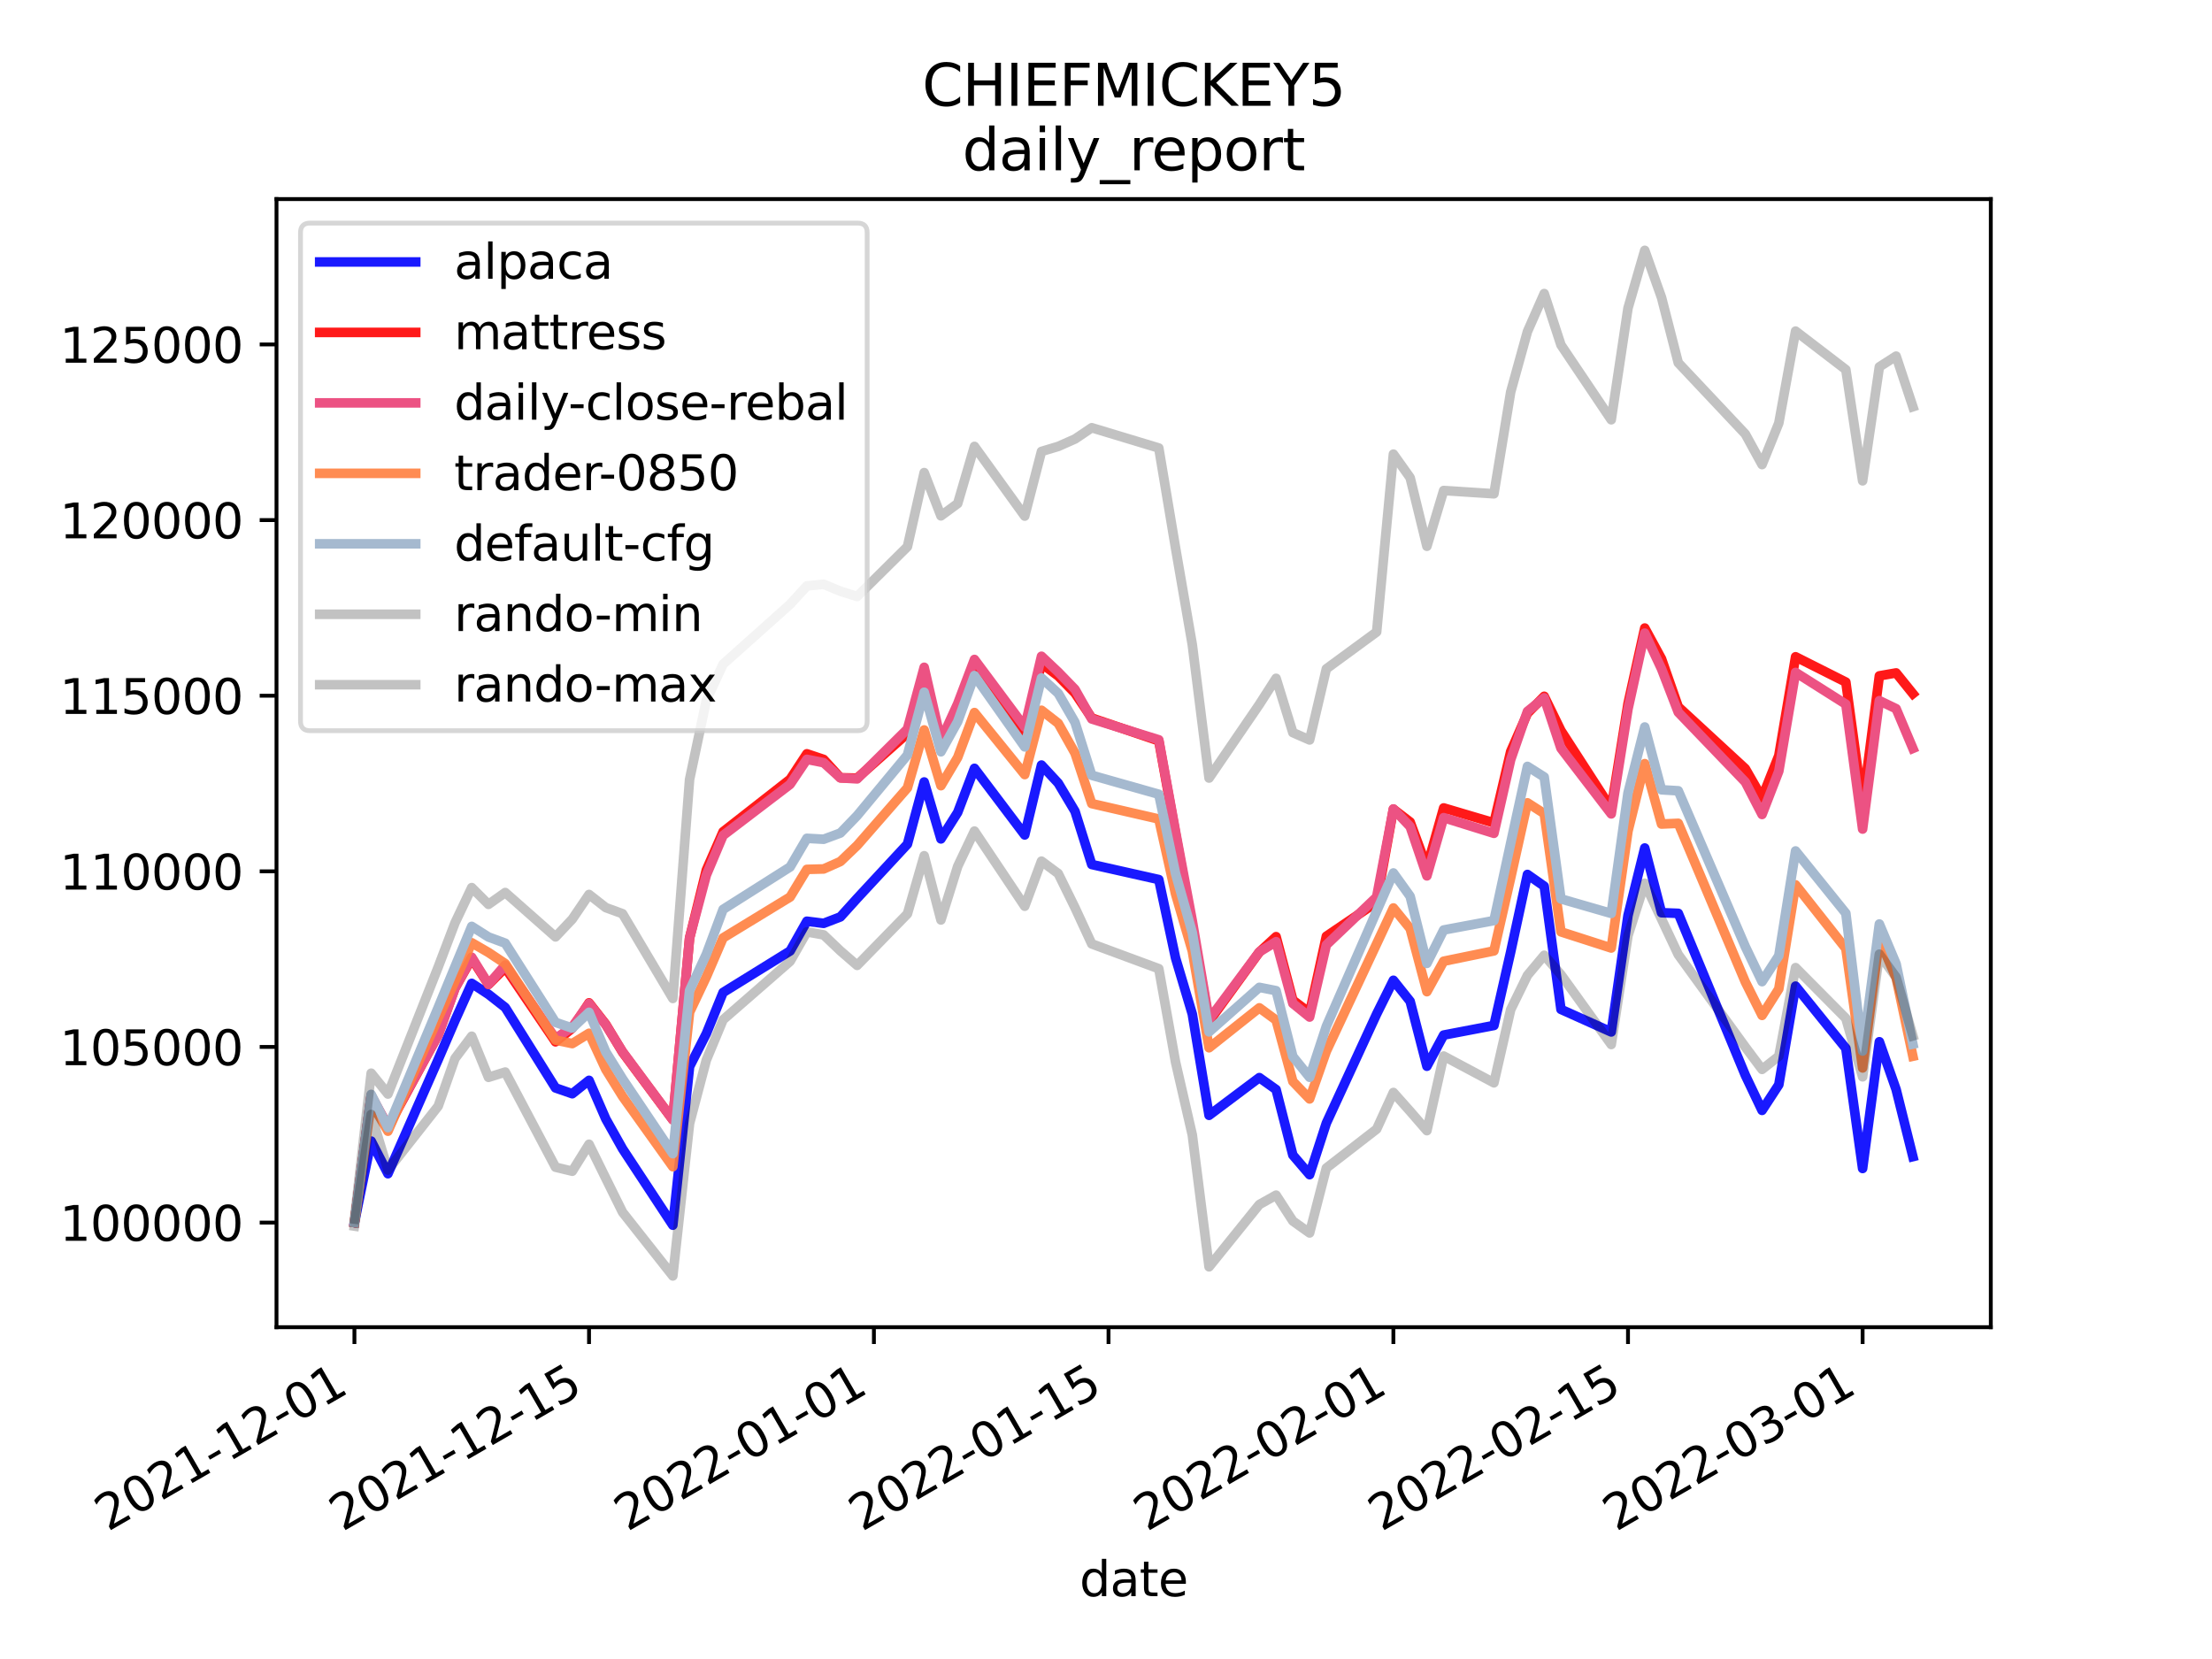 <?xml version="1.0" encoding="utf-8" standalone="no"?>
<!DOCTYPE svg PUBLIC "-//W3C//DTD SVG 1.1//EN"
  "http://www.w3.org/Graphics/SVG/1.1/DTD/svg11.dtd">
<svg xmlns:xlink="http://www.w3.org/1999/xlink" width="460.8pt" height="345.6pt" viewBox="0 0 460.8 345.6" xmlns="http://www.w3.org/2000/svg" version="1.1">
 <defs>
  <style type="text/css">*{stroke-linejoin: round; stroke-linecap: butt}</style>
 </defs>
 <g id="figure_1">
  <g id="patch_1">
   <path d="M 0 345.6 
L 460.8 345.6 
L 460.8 0 
L 0 0 
z
" style="fill: #ffffff"/>
  </g>
  <g id="axes_1">
   <g id="patch_2">
    <path d="M 57.6 276.48 
L 414.72 276.48 
L 414.72 41.472 
L 57.6 41.472 
z
" style="fill: #ffffff"/>
   </g>
   <g id="matplotlib.axis_1">
    <g id="xtick_1">
     <g id="line2d_1">
      <defs>
       <path id="m24fc61eb67" d="M 0 0 
L 0 3.5 
" style="stroke: #000000; stroke-width: 0.8"/>
      </defs>
      <g>
       <use xlink:href="#m24fc61eb67" x="73.833" y="276.48" style="stroke: #000000; stroke-width: 0.8"/>
      </g>
     </g>
     <g id="text_1">
      <!-- 2021-12-01 -->
      <g transform="translate(22.463 319.118)rotate(-30)scale(0.1 -0.1)">
       <defs>
        <path id="DejaVuSans-32" d="M 1228 531 
L 3431 531 
L 3431 0 
L 469 0 
L 469 531 
Q 828 903 1448 1529 
Q 2069 2156 2228 2338 
Q 2531 2678 2651 2914 
Q 2772 3150 2772 3378 
Q 2772 3750 2511 3984 
Q 2250 4219 1831 4219 
Q 1534 4219 1204 4116 
Q 875 4013 500 3803 
L 500 4441 
Q 881 4594 1212 4672 
Q 1544 4750 1819 4750 
Q 2544 4750 2975 4387 
Q 3406 4025 3406 3419 
Q 3406 3131 3298 2873 
Q 3191 2616 2906 2266 
Q 2828 2175 2409 1742 
Q 1991 1309 1228 531 
z
" transform="scale(0.016)"/>
        <path id="DejaVuSans-30" d="M 2034 4250 
Q 1547 4250 1301 3770 
Q 1056 3291 1056 2328 
Q 1056 1369 1301 889 
Q 1547 409 2034 409 
Q 2525 409 2770 889 
Q 3016 1369 3016 2328 
Q 3016 3291 2770 3770 
Q 2525 4250 2034 4250 
z
M 2034 4750 
Q 2819 4750 3233 4129 
Q 3647 3509 3647 2328 
Q 3647 1150 3233 529 
Q 2819 -91 2034 -91 
Q 1250 -91 836 529 
Q 422 1150 422 2328 
Q 422 3509 836 4129 
Q 1250 4750 2034 4750 
z
" transform="scale(0.016)"/>
        <path id="DejaVuSans-31" d="M 794 531 
L 1825 531 
L 1825 4091 
L 703 3866 
L 703 4441 
L 1819 4666 
L 2450 4666 
L 2450 531 
L 3481 531 
L 3481 0 
L 794 0 
L 794 531 
z
" transform="scale(0.016)"/>
        <path id="DejaVuSans-2d" d="M 313 2009 
L 1997 2009 
L 1997 1497 
L 313 1497 
L 313 2009 
z
" transform="scale(0.016)"/>
       </defs>
       <use xlink:href="#DejaVuSans-32"/>
       <use xlink:href="#DejaVuSans-30" x="63.623"/>
       <use xlink:href="#DejaVuSans-32" x="127.246"/>
       <use xlink:href="#DejaVuSans-31" x="190.869"/>
       <use xlink:href="#DejaVuSans-2d" x="254.492"/>
       <use xlink:href="#DejaVuSans-31" x="290.576"/>
       <use xlink:href="#DejaVuSans-32" x="354.199"/>
       <use xlink:href="#DejaVuSans-2d" x="417.822"/>
       <use xlink:href="#DejaVuSans-30" x="453.906"/>
       <use xlink:href="#DejaVuSans-31" x="517.529"/>
      </g>
     </g>
    </g>
    <g id="xtick_2">
     <g id="line2d_2">
      <g>
       <use xlink:href="#m24fc61eb67" x="122.705" y="276.48" style="stroke: #000000; stroke-width: 0.8"/>
      </g>
     </g>
     <g id="text_2">
      <!-- 2021-12-15 -->
      <g transform="translate(71.336 319.118)rotate(-30)scale(0.1 -0.1)">
       <defs>
        <path id="DejaVuSans-35" d="M 691 4666 
L 3169 4666 
L 3169 4134 
L 1269 4134 
L 1269 2991 
Q 1406 3038 1543 3061 
Q 1681 3084 1819 3084 
Q 2600 3084 3056 2656 
Q 3513 2228 3513 1497 
Q 3513 744 3044 326 
Q 2575 -91 1722 -91 
Q 1428 -91 1123 -41 
Q 819 9 494 109 
L 494 744 
Q 775 591 1075 516 
Q 1375 441 1709 441 
Q 2250 441 2565 725 
Q 2881 1009 2881 1497 
Q 2881 1984 2565 2268 
Q 2250 2553 1709 2553 
Q 1456 2553 1204 2497 
Q 953 2441 691 2322 
L 691 4666 
z
" transform="scale(0.016)"/>
       </defs>
       <use xlink:href="#DejaVuSans-32"/>
       <use xlink:href="#DejaVuSans-30" x="63.623"/>
       <use xlink:href="#DejaVuSans-32" x="127.246"/>
       <use xlink:href="#DejaVuSans-31" x="190.869"/>
       <use xlink:href="#DejaVuSans-2d" x="254.492"/>
       <use xlink:href="#DejaVuSans-31" x="290.576"/>
       <use xlink:href="#DejaVuSans-32" x="354.199"/>
       <use xlink:href="#DejaVuSans-2d" x="417.822"/>
       <use xlink:href="#DejaVuSans-31" x="453.906"/>
       <use xlink:href="#DejaVuSans-35" x="517.529"/>
      </g>
     </g>
    </g>
    <g id="xtick_3">
     <g id="line2d_3">
      <g>
       <use xlink:href="#m24fc61eb67" x="182.051" y="276.48" style="stroke: #000000; stroke-width: 0.8"/>
      </g>
     </g>
     <g id="text_3">
      <!-- 2022-01-01 -->
      <g transform="translate(130.681 319.118)rotate(-30)scale(0.1 -0.1)">
       <use xlink:href="#DejaVuSans-32"/>
       <use xlink:href="#DejaVuSans-30" x="63.623"/>
       <use xlink:href="#DejaVuSans-32" x="127.246"/>
       <use xlink:href="#DejaVuSans-32" x="190.869"/>
       <use xlink:href="#DejaVuSans-2d" x="254.492"/>
       <use xlink:href="#DejaVuSans-30" x="290.576"/>
       <use xlink:href="#DejaVuSans-31" x="354.199"/>
       <use xlink:href="#DejaVuSans-2d" x="417.822"/>
       <use xlink:href="#DejaVuSans-30" x="453.906"/>
       <use xlink:href="#DejaVuSans-31" x="517.529"/>
      </g>
     </g>
    </g>
    <g id="xtick_4">
     <g id="line2d_4">
      <g>
       <use xlink:href="#m24fc61eb67" x="230.924" y="276.48" style="stroke: #000000; stroke-width: 0.8"/>
      </g>
     </g>
     <g id="text_4">
      <!-- 2022-01-15 -->
      <g transform="translate(179.554 319.118)rotate(-30)scale(0.1 -0.1)">
       <use xlink:href="#DejaVuSans-32"/>
       <use xlink:href="#DejaVuSans-30" x="63.623"/>
       <use xlink:href="#DejaVuSans-32" x="127.246"/>
       <use xlink:href="#DejaVuSans-32" x="190.869"/>
       <use xlink:href="#DejaVuSans-2d" x="254.492"/>
       <use xlink:href="#DejaVuSans-30" x="290.576"/>
       <use xlink:href="#DejaVuSans-31" x="354.199"/>
       <use xlink:href="#DejaVuSans-2d" x="417.822"/>
       <use xlink:href="#DejaVuSans-31" x="453.906"/>
       <use xlink:href="#DejaVuSans-35" x="517.529"/>
      </g>
     </g>
    </g>
    <g id="xtick_5">
     <g id="line2d_5">
      <g>
       <use xlink:href="#m24fc61eb67" x="290.269" y="276.48" style="stroke: #000000; stroke-width: 0.8"/>
      </g>
     </g>
     <g id="text_5">
      <!-- 2022-02-01 -->
      <g transform="translate(238.9 319.118)rotate(-30)scale(0.1 -0.1)">
       <use xlink:href="#DejaVuSans-32"/>
       <use xlink:href="#DejaVuSans-30" x="63.623"/>
       <use xlink:href="#DejaVuSans-32" x="127.246"/>
       <use xlink:href="#DejaVuSans-32" x="190.869"/>
       <use xlink:href="#DejaVuSans-2d" x="254.492"/>
       <use xlink:href="#DejaVuSans-30" x="290.576"/>
       <use xlink:href="#DejaVuSans-32" x="354.199"/>
       <use xlink:href="#DejaVuSans-2d" x="417.822"/>
       <use xlink:href="#DejaVuSans-30" x="453.906"/>
       <use xlink:href="#DejaVuSans-31" x="517.529"/>
      </g>
     </g>
    </g>
    <g id="xtick_6">
     <g id="line2d_6">
      <g>
       <use xlink:href="#m24fc61eb67" x="339.142" y="276.48" style="stroke: #000000; stroke-width: 0.8"/>
      </g>
     </g>
     <g id="text_6">
      <!-- 2022-02-15 -->
      <g transform="translate(287.772 319.118)rotate(-30)scale(0.1 -0.1)">
       <use xlink:href="#DejaVuSans-32"/>
       <use xlink:href="#DejaVuSans-30" x="63.623"/>
       <use xlink:href="#DejaVuSans-32" x="127.246"/>
       <use xlink:href="#DejaVuSans-32" x="190.869"/>
       <use xlink:href="#DejaVuSans-2d" x="254.492"/>
       <use xlink:href="#DejaVuSans-30" x="290.576"/>
       <use xlink:href="#DejaVuSans-32" x="354.199"/>
       <use xlink:href="#DejaVuSans-2d" x="417.822"/>
       <use xlink:href="#DejaVuSans-31" x="453.906"/>
       <use xlink:href="#DejaVuSans-35" x="517.529"/>
      </g>
     </g>
    </g>
    <g id="xtick_7">
     <g id="line2d_7">
      <g>
       <use xlink:href="#m24fc61eb67" x="388.015" y="276.48" style="stroke: #000000; stroke-width: 0.8"/>
      </g>
     </g>
     <g id="text_7">
      <!-- 2022-03-01 -->
      <g transform="translate(336.645 319.118)rotate(-30)scale(0.1 -0.1)">
       <defs>
        <path id="DejaVuSans-33" d="M 2597 2516 
Q 3050 2419 3304 2112 
Q 3559 1806 3559 1356 
Q 3559 666 3084 287 
Q 2609 -91 1734 -91 
Q 1441 -91 1130 -33 
Q 819 25 488 141 
L 488 750 
Q 750 597 1062 519 
Q 1375 441 1716 441 
Q 2309 441 2620 675 
Q 2931 909 2931 1356 
Q 2931 1769 2642 2001 
Q 2353 2234 1838 2234 
L 1294 2234 
L 1294 2753 
L 1863 2753 
Q 2328 2753 2575 2939 
Q 2822 3125 2822 3475 
Q 2822 3834 2567 4026 
Q 2313 4219 1838 4219 
Q 1578 4219 1281 4162 
Q 984 4106 628 3988 
L 628 4550 
Q 988 4650 1302 4700 
Q 1616 4750 1894 4750 
Q 2613 4750 3031 4423 
Q 3450 4097 3450 3541 
Q 3450 3153 3228 2886 
Q 3006 2619 2597 2516 
z
" transform="scale(0.016)"/>
       </defs>
       <use xlink:href="#DejaVuSans-32"/>
       <use xlink:href="#DejaVuSans-30" x="63.623"/>
       <use xlink:href="#DejaVuSans-32" x="127.246"/>
       <use xlink:href="#DejaVuSans-32" x="190.869"/>
       <use xlink:href="#DejaVuSans-2d" x="254.492"/>
       <use xlink:href="#DejaVuSans-30" x="290.576"/>
       <use xlink:href="#DejaVuSans-33" x="354.199"/>
       <use xlink:href="#DejaVuSans-2d" x="417.822"/>
       <use xlink:href="#DejaVuSans-30" x="453.906"/>
       <use xlink:href="#DejaVuSans-31" x="517.529"/>
      </g>
     </g>
    </g>
    <g id="text_8">
     <!-- date -->
     <g transform="translate(224.885 332.518)scale(0.1 -0.1)">
      <defs>
       <path id="DejaVuSans-64" d="M 2906 2969 
L 2906 4863 
L 3481 4863 
L 3481 0 
L 2906 0 
L 2906 525 
Q 2725 213 2448 61 
Q 2172 -91 1784 -91 
Q 1150 -91 751 415 
Q 353 922 353 1747 
Q 353 2572 751 3078 
Q 1150 3584 1784 3584 
Q 2172 3584 2448 3432 
Q 2725 3281 2906 2969 
z
M 947 1747 
Q 947 1113 1208 752 
Q 1469 391 1925 391 
Q 2381 391 2643 752 
Q 2906 1113 2906 1747 
Q 2906 2381 2643 2742 
Q 2381 3103 1925 3103 
Q 1469 3103 1208 2742 
Q 947 2381 947 1747 
z
" transform="scale(0.016)"/>
       <path id="DejaVuSans-61" d="M 2194 1759 
Q 1497 1759 1228 1600 
Q 959 1441 959 1056 
Q 959 750 1161 570 
Q 1363 391 1709 391 
Q 2188 391 2477 730 
Q 2766 1069 2766 1631 
L 2766 1759 
L 2194 1759 
z
M 3341 1997 
L 3341 0 
L 2766 0 
L 2766 531 
Q 2569 213 2275 61 
Q 1981 -91 1556 -91 
Q 1019 -91 701 211 
Q 384 513 384 1019 
Q 384 1609 779 1909 
Q 1175 2209 1959 2209 
L 2766 2209 
L 2766 2266 
Q 2766 2663 2505 2880 
Q 2244 3097 1772 3097 
Q 1472 3097 1187 3025 
Q 903 2953 641 2809 
L 641 3341 
Q 956 3463 1253 3523 
Q 1550 3584 1831 3584 
Q 2591 3584 2966 3190 
Q 3341 2797 3341 1997 
z
" transform="scale(0.016)"/>
       <path id="DejaVuSans-74" d="M 1172 4494 
L 1172 3500 
L 2356 3500 
L 2356 3053 
L 1172 3053 
L 1172 1153 
Q 1172 725 1289 603 
Q 1406 481 1766 481 
L 2356 481 
L 2356 0 
L 1766 0 
Q 1100 0 847 248 
Q 594 497 594 1153 
L 594 3053 
L 172 3053 
L 172 3500 
L 594 3500 
L 594 4494 
L 1172 4494 
z
" transform="scale(0.016)"/>
       <path id="DejaVuSans-65" d="M 3597 1894 
L 3597 1613 
L 953 1613 
Q 991 1019 1311 708 
Q 1631 397 2203 397 
Q 2534 397 2845 478 
Q 3156 559 3463 722 
L 3463 178 
Q 3153 47 2828 -22 
Q 2503 -91 2169 -91 
Q 1331 -91 842 396 
Q 353 884 353 1716 
Q 353 2575 817 3079 
Q 1281 3584 2069 3584 
Q 2775 3584 3186 3129 
Q 3597 2675 3597 1894 
z
M 3022 2063 
Q 3016 2534 2758 2815 
Q 2500 3097 2075 3097 
Q 1594 3097 1305 2825 
Q 1016 2553 972 2059 
L 3022 2063 
z
" transform="scale(0.016)"/>
      </defs>
      <use xlink:href="#DejaVuSans-64"/>
      <use xlink:href="#DejaVuSans-61" x="63.477"/>
      <use xlink:href="#DejaVuSans-74" x="124.756"/>
      <use xlink:href="#DejaVuSans-65" x="163.965"/>
     </g>
    </g>
   </g>
   <g id="matplotlib.axis_2">
    <g id="ytick_1">
     <g id="line2d_8">
      <defs>
       <path id="mab5fc7870f" d="M 0 0 
L -3.5 0 
" style="stroke: #000000; stroke-width: 0.8"/>
      </defs>
      <g>
       <use xlink:href="#mab5fc7870f" x="57.6" y="254.684" style="stroke: #000000; stroke-width: 0.8"/>
      </g>
     </g>
     <g id="text_9">
      <!-- 100000 -->
      <g transform="translate(12.425 258.483)scale(0.1 -0.1)">
       <use xlink:href="#DejaVuSans-31"/>
       <use xlink:href="#DejaVuSans-30" x="63.623"/>
       <use xlink:href="#DejaVuSans-30" x="127.246"/>
       <use xlink:href="#DejaVuSans-30" x="190.869"/>
       <use xlink:href="#DejaVuSans-30" x="254.492"/>
       <use xlink:href="#DejaVuSans-30" x="318.115"/>
      </g>
     </g>
    </g>
    <g id="ytick_2">
     <g id="line2d_9">
      <g>
       <use xlink:href="#mab5fc7870f" x="57.6" y="218.098" style="stroke: #000000; stroke-width: 0.8"/>
      </g>
     </g>
     <g id="text_10">
      <!-- 105000 -->
      <g transform="translate(12.425 221.898)scale(0.1 -0.1)">
       <use xlink:href="#DejaVuSans-31"/>
       <use xlink:href="#DejaVuSans-30" x="63.623"/>
       <use xlink:href="#DejaVuSans-35" x="127.246"/>
       <use xlink:href="#DejaVuSans-30" x="190.869"/>
       <use xlink:href="#DejaVuSans-30" x="254.492"/>
       <use xlink:href="#DejaVuSans-30" x="318.115"/>
      </g>
     </g>
    </g>
    <g id="ytick_3">
     <g id="line2d_10">
      <g>
       <use xlink:href="#mab5fc7870f" x="57.6" y="181.513" style="stroke: #000000; stroke-width: 0.8"/>
      </g>
     </g>
     <g id="text_11">
      <!-- 110000 -->
      <g transform="translate(12.425 185.312)scale(0.1 -0.1)">
       <use xlink:href="#DejaVuSans-31"/>
       <use xlink:href="#DejaVuSans-31" x="63.623"/>
       <use xlink:href="#DejaVuSans-30" x="127.246"/>
       <use xlink:href="#DejaVuSans-30" x="190.869"/>
       <use xlink:href="#DejaVuSans-30" x="254.492"/>
       <use xlink:href="#DejaVuSans-30" x="318.115"/>
      </g>
     </g>
    </g>
    <g id="ytick_4">
     <g id="line2d_11">
      <g>
       <use xlink:href="#mab5fc7870f" x="57.6" y="144.928" style="stroke: #000000; stroke-width: 0.8"/>
      </g>
     </g>
     <g id="text_12">
      <!-- 115000 -->
      <g transform="translate(12.425 148.727)scale(0.1 -0.1)">
       <use xlink:href="#DejaVuSans-31"/>
       <use xlink:href="#DejaVuSans-31" x="63.623"/>
       <use xlink:href="#DejaVuSans-35" x="127.246"/>
       <use xlink:href="#DejaVuSans-30" x="190.869"/>
       <use xlink:href="#DejaVuSans-30" x="254.492"/>
       <use xlink:href="#DejaVuSans-30" x="318.115"/>
      </g>
     </g>
    </g>
    <g id="ytick_5">
     <g id="line2d_12">
      <g>
       <use xlink:href="#mab5fc7870f" x="57.6" y="108.343" style="stroke: #000000; stroke-width: 0.8"/>
      </g>
     </g>
     <g id="text_13">
      <!-- 120000 -->
      <g transform="translate(12.425 112.142)scale(0.1 -0.1)">
       <use xlink:href="#DejaVuSans-31"/>
       <use xlink:href="#DejaVuSans-32" x="63.623"/>
       <use xlink:href="#DejaVuSans-30" x="127.246"/>
       <use xlink:href="#DejaVuSans-30" x="190.869"/>
       <use xlink:href="#DejaVuSans-30" x="254.492"/>
       <use xlink:href="#DejaVuSans-30" x="318.115"/>
      </g>
     </g>
    </g>
    <g id="ytick_6">
     <g id="line2d_13">
      <g>
       <use xlink:href="#mab5fc7870f" x="57.6" y="71.758" style="stroke: #000000; stroke-width: 0.8"/>
      </g>
     </g>
     <g id="text_14">
      <!-- 125000 -->
      <g transform="translate(12.425 75.557)scale(0.1 -0.1)">
       <use xlink:href="#DejaVuSans-31"/>
       <use xlink:href="#DejaVuSans-32" x="63.623"/>
       <use xlink:href="#DejaVuSans-35" x="127.246"/>
       <use xlink:href="#DejaVuSans-30" x="190.869"/>
       <use xlink:href="#DejaVuSans-30" x="254.492"/>
       <use xlink:href="#DejaVuSans-30" x="318.115"/>
      </g>
     </g>
    </g>
   </g>
   <g id="line2d_14">
    <path d="M 73.833 254.684 
L 77.324 237.711 
L 80.815 244.507 
L 91.287 220.716 
L 94.778 212.614 
L 98.269 204.856 
L 101.76 207.14 
L 105.251 209.874 
L 115.724 226.633 
L 119.215 227.842 
L 122.705 225.058 
L 126.196 233.087 
L 129.687 239.312 
L 140.16 255.229 
L 143.651 222.189 
L 147.142 215.326 
L 150.633 206.747 
L 164.596 198.103 
L 168.087 191.911 
L 171.578 192.347 
L 175.069 191.006 
L 178.56 187.14 
L 189.033 175.847 
L 192.524 162.9 
L 196.015 174.757 
L 199.505 169.24 
L 202.996 160.059 
L 213.469 173.933 
L 216.96 159.376 
L 220.451 163.145 
L 223.942 169.006 
L 227.433 180.093 
L 241.396 183.228 
L 244.887 199.556 
L 248.378 211.254 
L 251.869 232.34 
L 262.342 224.486 
L 265.833 226.971 
L 269.324 240.625 
L 272.815 244.702 
L 276.305 233.959 
L 286.778 211.242 
L 290.269 204.212 
L 293.76 208.588 
L 297.251 222.113 
L 300.742 215.623 
L 311.215 213.623 
L 314.705 198.295 
L 318.196 182.166 
L 321.687 184.614 
L 325.178 210.27 
L 335.651 214.972 
L 339.142 190.708 
L 342.633 176.656 
L 346.124 190.133 
L 349.615 190.267 
L 363.578 223.981 
L 367.069 231.313 
L 370.56 225.963 
L 374.051 205.429 
L 384.524 218.384 
L 388.015 243.417 
L 391.505 217.014 
L 394.996 226.954 
L 398.487 240.942 
" clip-path="url(#p2c7489103c)" style="fill: none; stroke: #0000ff; stroke-opacity: 0.9; stroke-width: 2; stroke-linecap: square"/>
   </g>
   <g id="line2d_15">
    <path d="M 73.833 254.684 
L 77.324 228.262 
L 80.815 234.838 
L 91.287 215.54 
L 94.778 205.844 
L 98.269 199.675 
L 101.76 205.086 
L 105.251 201.596 
L 115.724 217.026 
L 119.215 214.196 
L 122.705 208.91 
L 126.196 213.379 
L 129.687 219.185 
L 140.16 233.265 
L 143.651 195.407 
L 147.142 181.247 
L 150.633 173.268 
L 164.596 162.34 
L 168.087 157.031 
L 171.578 158.197 
L 175.069 162.016 
L 178.56 162.097 
L 189.033 152.802 
L 192.524 140.049 
L 196.015 155.003 
L 199.505 148.179 
L 202.996 138.389 
L 213.469 152.866 
L 216.96 138.212 
L 220.451 140.831 
L 223.942 144.389 
L 227.433 149.581 
L 241.396 154.331 
L 244.887 173.609 
L 248.378 192.972 
L 251.869 212.797 
L 262.342 198.338 
L 265.833 195.121 
L 269.324 208.353 
L 272.815 210.974 
L 276.305 195.034 
L 286.778 187.939 
L 290.269 168.563 
L 293.76 171.239 
L 297.251 180.683 
L 300.742 168.306 
L 311.215 171.411 
L 314.705 156.554 
L 318.196 148.585 
L 321.687 145.054 
L 325.178 152.216 
L 335.651 168.442 
L 339.142 146.603 
L 342.633 130.83 
L 346.124 137.249 
L 349.615 147.244 
L 363.578 160.117 
L 367.069 166.198 
L 370.56 157.403 
L 374.051 136.82 
L 384.524 142.093 
L 388.015 167.657 
L 391.505 140.793 
L 394.996 140.182 
L 398.487 144.509 
" clip-path="url(#p2c7489103c)" style="fill: none; stroke: #ff0000; stroke-opacity: 0.9; stroke-width: 2; stroke-linecap: square"/>
   </g>
   <g id="line2d_16">
    <path d="M 73.833 254.684 
L 77.324 228.214 
L 80.815 234.564 
L 91.287 215.596 
L 94.778 205.908 
L 98.269 199.41 
L 101.76 205.061 
L 105.251 201.037 
L 115.724 216.344 
L 119.215 213.923 
L 122.705 209.046 
L 126.196 213.479 
L 129.687 219.09 
L 140.16 233.263 
L 143.651 195.393 
L 147.142 182.301 
L 150.633 174.035 
L 164.596 163.39 
L 168.087 158.189 
L 171.578 158.88 
L 175.069 162.043 
L 178.56 162.252 
L 189.033 151.876 
L 192.524 139.011 
L 196.015 154.242 
L 199.505 146.595 
L 202.996 137.378 
L 213.469 151.443 
L 216.96 136.711 
L 220.451 140.011 
L 223.942 143.609 
L 227.433 149.771 
L 241.396 154.115 
L 244.887 173.209 
L 248.378 191.828 
L 251.869 212.384 
L 262.342 198.301 
L 265.833 196.17 
L 269.324 209.035 
L 272.815 211.867 
L 276.305 196.843 
L 286.778 186.865 
L 290.269 168.516 
L 293.76 172.196 
L 297.251 182.457 
L 300.742 170.334 
L 311.215 173.595 
L 314.705 158.249 
L 318.196 148.199 
L 321.687 145.378 
L 325.178 155.884 
L 335.651 169.548 
L 339.142 147.704 
L 342.633 131.894 
L 346.124 139.333 
L 349.615 148.377 
L 363.578 162.909 
L 367.069 169.669 
L 370.56 160.638 
L 374.051 140.081 
L 384.524 146.695 
L 388.015 172.71 
L 391.505 145.958 
L 394.996 147.637 
L 398.487 155.903 
" clip-path="url(#p2c7489103c)" style="fill: none; stroke: #ec5283; stroke-width: 2; stroke-linecap: square"/>
   </g>
   <g id="line2d_17">
    <path d="M 73.833 254.684 
L 77.324 229.669 
L 80.815 235.646 
L 91.287 212.055 
L 94.778 204.391 
L 98.269 196.392 
L 101.76 198.417 
L 105.251 200.738 
L 115.724 216.674 
L 119.215 217.399 
L 122.705 215.253 
L 126.196 222.782 
L 129.687 228.397 
L 140.16 243.047 
L 143.651 210.874 
L 147.142 203.496 
L 150.633 195.378 
L 164.596 186.863 
L 168.087 181.108 
L 171.578 181.018 
L 175.069 179.468 
L 178.56 176.122 
L 189.033 164.13 
L 192.524 152.066 
L 196.015 163.67 
L 199.505 157.782 
L 202.996 148.438 
L 213.469 161.359 
L 216.96 147.961 
L 220.451 150.686 
L 223.942 156.894 
L 227.433 167.405 
L 241.396 170.614 
L 244.887 186.202 
L 248.378 198.12 
L 251.869 218.267 
L 262.342 209.951 
L 265.833 212.506 
L 269.324 225.285 
L 272.815 228.927 
L 276.305 218.984 
L 286.778 196.619 
L 290.269 189.147 
L 293.76 193.438 
L 297.251 206.581 
L 300.742 200.242 
L 311.215 198.089 
L 314.705 182.857 
L 318.196 167.246 
L 321.687 169.485 
L 325.178 194.118 
L 335.651 197.488 
L 339.142 173.132 
L 342.633 159.085 
L 346.124 171.666 
L 349.615 171.508 
L 363.578 204.551 
L 367.069 211.524 
L 370.56 206.004 
L 374.051 184.331 
L 384.524 197.598 
L 388.015 222.469 
L 391.505 195.626 
L 394.996 203.687 
L 398.487 220.027 
" clip-path="url(#p2c7489103c)" style="fill: none; stroke: #ff8040; stroke-opacity: 0.9; stroke-width: 2; stroke-linecap: square"/>
   </g>
   <g id="line2d_18">
    <path d="M 73.833 254.684 
L 77.324 227.987 
L 80.815 234.901 
L 91.287 209.873 
L 94.778 201.401 
L 98.269 192.983 
L 101.76 195.194 
L 105.251 196.484 
L 115.724 212.976 
L 119.215 214.172 
L 122.705 210.885 
L 126.196 219.133 
L 129.687 224.747 
L 140.16 240.332 
L 143.651 206.338 
L 147.142 198.785 
L 150.633 189.442 
L 164.596 180.6 
L 168.087 174.638 
L 171.578 174.83 
L 175.069 173.534 
L 178.56 169.909 
L 189.033 157.279 
L 192.524 144.203 
L 196.015 156.61 
L 199.505 150.327 
L 202.996 140.733 
L 213.469 155.588 
L 216.96 141.242 
L 220.451 144.435 
L 223.942 150.473 
L 227.433 161.504 
L 241.396 165.458 
L 244.887 181.961 
L 248.378 194.281 
L 251.869 214.956 
L 262.342 205.685 
L 265.833 206.376 
L 269.324 220.089 
L 272.815 224.419 
L 276.305 213.793 
L 286.778 189.826 
L 290.269 181.856 
L 293.76 186.722 
L 297.251 200.688 
L 300.742 193.735 
L 311.215 191.775 
L 314.705 175.631 
L 318.196 159.655 
L 321.687 161.863 
L 325.178 187.259 
L 335.651 190.28 
L 339.142 165.193 
L 342.633 151.446 
L 346.124 164.526 
L 349.615 164.737 
L 363.578 197.199 
L 367.069 204.491 
L 370.56 199.087 
L 374.051 177.27 
L 384.524 190.253 
L 388.015 218.941 
L 391.505 192.487 
L 394.996 200.795 
L 398.487 217.5 
" clip-path="url(#p2c7489103c)" style="fill: none; stroke: #a5b9cf; stroke-width: 2; stroke-linecap: square"/>
   </g>
   <g id="line2d_19">
    <path d="M 73.833 255.415 
L 77.324 232.169 
L 80.815 243.742 
L 91.287 230.428 
L 94.778 220.508 
L 98.269 215.866 
L 101.76 224.426 
L 105.251 223.33 
L 115.724 243.143 
L 119.215 243.984 
L 122.705 238.369 
L 126.196 245.462 
L 129.687 252.526 
L 140.16 265.798 
L 143.651 234.036 
L 147.142 220.831 
L 150.633 212.433 
L 164.596 200.262 
L 168.087 194.125 
L 171.578 194.754 
L 175.069 198.081 
L 178.56 201.103 
L 189.033 190.371 
L 192.524 178.268 
L 196.015 191.645 
L 199.505 180.48 
L 202.996 173.13 
L 213.469 188.783 
L 216.96 179.395 
L 220.451 181.985 
L 223.942 189.087 
L 227.433 196.63 
L 241.396 201.796 
L 244.887 221.247 
L 248.378 236.429 
L 251.869 263.9 
L 262.342 250.924 
L 265.833 248.972 
L 269.324 254.363 
L 272.815 256.847 
L 276.305 243.324 
L 286.778 235.219 
L 290.269 227.583 
L 293.76 231.509 
L 297.251 235.532 
L 300.742 219.994 
L 311.215 225.569 
L 314.705 210.321 
L 318.196 203.178 
L 321.687 199.003 
L 325.178 203.047 
L 335.651 217.59 
L 339.142 194.895 
L 342.633 184.002 
L 346.124 191.457 
L 349.615 198.865 
L 363.578 218.109 
L 367.069 222.771 
L 370.56 220.028 
L 374.051 201.576 
L 384.524 212.139 
L 388.015 224.322 
L 391.505 198.774 
L 394.996 203.587 
L 398.487 215.786 
" clip-path="url(#p2c7489103c)" style="fill: none; stroke: #0d0d0d; stroke-opacity: 0.25; stroke-width: 2; stroke-linecap: square"/>
   </g>
   <g id="line2d_20">
    <path d="M 73.833 253.952 
L 77.324 223.565 
L 80.815 227.909 
L 91.287 201.441 
L 94.778 192.266 
L 98.269 184.905 
L 101.76 188.396 
L 105.251 185.929 
L 115.724 195.173 
L 119.215 191.476 
L 122.705 186.334 
L 126.196 189.07 
L 129.687 190.347 
L 140.16 207.995 
L 143.651 162.384 
L 147.142 145.895 
L 150.633 138.364 
L 164.596 125.881 
L 168.087 122.061 
L 171.578 121.711 
L 175.069 123.162 
L 178.56 124.261 
L 189.033 113.885 
L 192.524 98.453 
L 196.015 107.459 
L 199.505 104.897 
L 202.996 92.992 
L 213.469 107.508 
L 216.96 94.045 
L 220.451 92.996 
L 223.942 91.452 
L 227.433 89.105 
L 241.396 93.325 
L 244.887 114.143 
L 248.378 134.316 
L 251.869 162.082 
L 262.342 146.749 
L 265.833 141.308 
L 269.324 152.616 
L 272.815 154.145 
L 276.305 139.329 
L 286.778 131.651 
L 290.269 94.604 
L 293.76 99.508 
L 297.251 113.795 
L 300.742 102.184 
L 311.215 102.864 
L 314.705 81.658 
L 318.196 69.068 
L 321.687 61.157 
L 325.178 71.865 
L 335.651 87.444 
L 339.142 64.198 
L 342.633 52.154 
L 346.124 61.976 
L 349.615 75.579 
L 363.578 90.412 
L 367.069 96.778 
L 370.56 88.131 
L 374.051 68.976 
L 384.524 77 
L 388.015 100.165 
L 391.505 76.422 
L 394.996 74.189 
L 398.487 84.728 
" clip-path="url(#p2c7489103c)" style="fill: none; stroke: #0d0d0d; stroke-opacity: 0.25; stroke-width: 2; stroke-linecap: square"/>
   </g>
   <g id="patch_3">
    <path d="M 57.6 276.48 
L 57.6 41.472 
" style="fill: none; stroke: #000000; stroke-width: 0.8; stroke-linejoin: miter; stroke-linecap: square"/>
   </g>
   <g id="patch_4">
    <path d="M 414.72 276.48 
L 414.72 41.472 
" style="fill: none; stroke: #000000; stroke-width: 0.8; stroke-linejoin: miter; stroke-linecap: square"/>
   </g>
   <g id="patch_5">
    <path d="M 57.6 276.48 
L 414.72 276.48 
" style="fill: none; stroke: #000000; stroke-width: 0.8; stroke-linejoin: miter; stroke-linecap: square"/>
   </g>
   <g id="patch_6">
    <path d="M 57.6 41.472 
L 414.72 41.472 
" style="fill: none; stroke: #000000; stroke-width: 0.8; stroke-linejoin: miter; stroke-linecap: square"/>
   </g>
   <g id="text_15">
    <!-- CHIEFMICKEY5 -->
    <g transform="translate(192.101 22.035)scale(0.12 -0.12)">
     <defs>
      <path id="DejaVuSans-43" d="M 4122 4306 
L 4122 3641 
Q 3803 3938 3442 4084 
Q 3081 4231 2675 4231 
Q 1875 4231 1450 3742 
Q 1025 3253 1025 2328 
Q 1025 1406 1450 917 
Q 1875 428 2675 428 
Q 3081 428 3442 575 
Q 3803 722 4122 1019 
L 4122 359 
Q 3791 134 3420 21 
Q 3050 -91 2638 -91 
Q 1578 -91 968 557 
Q 359 1206 359 2328 
Q 359 3453 968 4101 
Q 1578 4750 2638 4750 
Q 3056 4750 3426 4639 
Q 3797 4528 4122 4306 
z
" transform="scale(0.016)"/>
      <path id="DejaVuSans-48" d="M 628 4666 
L 1259 4666 
L 1259 2753 
L 3553 2753 
L 3553 4666 
L 4184 4666 
L 4184 0 
L 3553 0 
L 3553 2222 
L 1259 2222 
L 1259 0 
L 628 0 
L 628 4666 
z
" transform="scale(0.016)"/>
      <path id="DejaVuSans-49" d="M 628 4666 
L 1259 4666 
L 1259 0 
L 628 0 
L 628 4666 
z
" transform="scale(0.016)"/>
      <path id="DejaVuSans-45" d="M 628 4666 
L 3578 4666 
L 3578 4134 
L 1259 4134 
L 1259 2753 
L 3481 2753 
L 3481 2222 
L 1259 2222 
L 1259 531 
L 3634 531 
L 3634 0 
L 628 0 
L 628 4666 
z
" transform="scale(0.016)"/>
      <path id="DejaVuSans-46" d="M 628 4666 
L 3309 4666 
L 3309 4134 
L 1259 4134 
L 1259 2759 
L 3109 2759 
L 3109 2228 
L 1259 2228 
L 1259 0 
L 628 0 
L 628 4666 
z
" transform="scale(0.016)"/>
      <path id="DejaVuSans-4d" d="M 628 4666 
L 1569 4666 
L 2759 1491 
L 3956 4666 
L 4897 4666 
L 4897 0 
L 4281 0 
L 4281 4097 
L 3078 897 
L 2444 897 
L 1241 4097 
L 1241 0 
L 628 0 
L 628 4666 
z
" transform="scale(0.016)"/>
      <path id="DejaVuSans-4b" d="M 628 4666 
L 1259 4666 
L 1259 2694 
L 3353 4666 
L 4166 4666 
L 1850 2491 
L 4331 0 
L 3500 0 
L 1259 2247 
L 1259 0 
L 628 0 
L 628 4666 
z
" transform="scale(0.016)"/>
      <path id="DejaVuSans-59" d="M -13 4666 
L 666 4666 
L 1959 2747 
L 3244 4666 
L 3922 4666 
L 2272 2222 
L 2272 0 
L 1638 0 
L 1638 2222 
L -13 4666 
z
" transform="scale(0.016)"/>
     </defs>
     <use xlink:href="#DejaVuSans-43"/>
     <use xlink:href="#DejaVuSans-48" x="69.824"/>
     <use xlink:href="#DejaVuSans-49" x="145.02"/>
     <use xlink:href="#DejaVuSans-45" x="174.512"/>
     <use xlink:href="#DejaVuSans-46" x="237.695"/>
     <use xlink:href="#DejaVuSans-4d" x="295.215"/>
     <use xlink:href="#DejaVuSans-49" x="381.494"/>
     <use xlink:href="#DejaVuSans-43" x="410.986"/>
     <use xlink:href="#DejaVuSans-4b" x="480.811"/>
     <use xlink:href="#DejaVuSans-45" x="546.387"/>
     <use xlink:href="#DejaVuSans-59" x="609.57"/>
     <use xlink:href="#DejaVuSans-35" x="670.654"/>
    </g>
    <!-- daily_report -->
    <g transform="translate(200.467 35.472)scale(0.12 -0.12)">
     <defs>
      <path id="DejaVuSans-69" d="M 603 3500 
L 1178 3500 
L 1178 0 
L 603 0 
L 603 3500 
z
M 603 4863 
L 1178 4863 
L 1178 4134 
L 603 4134 
L 603 4863 
z
" transform="scale(0.016)"/>
      <path id="DejaVuSans-6c" d="M 603 4863 
L 1178 4863 
L 1178 0 
L 603 0 
L 603 4863 
z
" transform="scale(0.016)"/>
      <path id="DejaVuSans-79" d="M 2059 -325 
Q 1816 -950 1584 -1140 
Q 1353 -1331 966 -1331 
L 506 -1331 
L 506 -850 
L 844 -850 
Q 1081 -850 1212 -737 
Q 1344 -625 1503 -206 
L 1606 56 
L 191 3500 
L 800 3500 
L 1894 763 
L 2988 3500 
L 3597 3500 
L 2059 -325 
z
" transform="scale(0.016)"/>
      <path id="DejaVuSans-5f" d="M 3263 -1063 
L 3263 -1509 
L -63 -1509 
L -63 -1063 
L 3263 -1063 
z
" transform="scale(0.016)"/>
      <path id="DejaVuSans-72" d="M 2631 2963 
Q 2534 3019 2420 3045 
Q 2306 3072 2169 3072 
Q 1681 3072 1420 2755 
Q 1159 2438 1159 1844 
L 1159 0 
L 581 0 
L 581 3500 
L 1159 3500 
L 1159 2956 
Q 1341 3275 1631 3429 
Q 1922 3584 2338 3584 
Q 2397 3584 2469 3576 
Q 2541 3569 2628 3553 
L 2631 2963 
z
" transform="scale(0.016)"/>
      <path id="DejaVuSans-70" d="M 1159 525 
L 1159 -1331 
L 581 -1331 
L 581 3500 
L 1159 3500 
L 1159 2969 
Q 1341 3281 1617 3432 
Q 1894 3584 2278 3584 
Q 2916 3584 3314 3078 
Q 3713 2572 3713 1747 
Q 3713 922 3314 415 
Q 2916 -91 2278 -91 
Q 1894 -91 1617 61 
Q 1341 213 1159 525 
z
M 3116 1747 
Q 3116 2381 2855 2742 
Q 2594 3103 2138 3103 
Q 1681 3103 1420 2742 
Q 1159 2381 1159 1747 
Q 1159 1113 1420 752 
Q 1681 391 2138 391 
Q 2594 391 2855 752 
Q 3116 1113 3116 1747 
z
" transform="scale(0.016)"/>
      <path id="DejaVuSans-6f" d="M 1959 3097 
Q 1497 3097 1228 2736 
Q 959 2375 959 1747 
Q 959 1119 1226 758 
Q 1494 397 1959 397 
Q 2419 397 2687 759 
Q 2956 1122 2956 1747 
Q 2956 2369 2687 2733 
Q 2419 3097 1959 3097 
z
M 1959 3584 
Q 2709 3584 3137 3096 
Q 3566 2609 3566 1747 
Q 3566 888 3137 398 
Q 2709 -91 1959 -91 
Q 1206 -91 779 398 
Q 353 888 353 1747 
Q 353 2609 779 3096 
Q 1206 3584 1959 3584 
z
" transform="scale(0.016)"/>
     </defs>
     <use xlink:href="#DejaVuSans-64"/>
     <use xlink:href="#DejaVuSans-61" x="63.477"/>
     <use xlink:href="#DejaVuSans-69" x="124.756"/>
     <use xlink:href="#DejaVuSans-6c" x="152.539"/>
     <use xlink:href="#DejaVuSans-79" x="180.322"/>
     <use xlink:href="#DejaVuSans-5f" x="239.502"/>
     <use xlink:href="#DejaVuSans-72" x="289.502"/>
     <use xlink:href="#DejaVuSans-65" x="328.365"/>
     <use xlink:href="#DejaVuSans-70" x="389.889"/>
     <use xlink:href="#DejaVuSans-6f" x="453.365"/>
     <use xlink:href="#DejaVuSans-72" x="514.547"/>
     <use xlink:href="#DejaVuSans-74" x="555.66"/>
    </g>
   </g>
   <g id="legend_1">
    <g id="patch_7">
     <path d="M 64.6 152.219 
L 178.644 152.219 
Q 180.644 152.219 180.644 150.219 
L 180.644 48.472 
Q 180.644 46.472 178.644 46.472 
L 64.6 46.472 
Q 62.6 46.472 62.6 48.472 
L 62.6 150.219 
Q 62.6 152.219 64.6 152.219 
z
" style="fill: #ffffff; opacity: 0.8; stroke: #cccccc; stroke-linejoin: miter"/>
    </g>
    <g id="line2d_21">
     <path d="M 66.6 54.57 
L 76.6 54.57 
L 86.6 54.57 
" style="fill: none; stroke: #0000ff; stroke-opacity: 0.9; stroke-width: 2; stroke-linecap: square"/>
    </g>
    <g id="text_16">
     <!-- alpaca -->
     <g transform="translate(94.6 58.07)scale(0.1 -0.1)">
      <defs>
       <path id="DejaVuSans-63" d="M 3122 3366 
L 3122 2828 
Q 2878 2963 2633 3030 
Q 2388 3097 2138 3097 
Q 1578 3097 1268 2742 
Q 959 2388 959 1747 
Q 959 1106 1268 751 
Q 1578 397 2138 397 
Q 2388 397 2633 464 
Q 2878 531 3122 666 
L 3122 134 
Q 2881 22 2623 -34 
Q 2366 -91 2075 -91 
Q 1284 -91 818 406 
Q 353 903 353 1747 
Q 353 2603 823 3093 
Q 1294 3584 2113 3584 
Q 2378 3584 2631 3529 
Q 2884 3475 3122 3366 
z
" transform="scale(0.016)"/>
      </defs>
      <use xlink:href="#DejaVuSans-61"/>
      <use xlink:href="#DejaVuSans-6c" x="61.279"/>
      <use xlink:href="#DejaVuSans-70" x="89.062"/>
      <use xlink:href="#DejaVuSans-61" x="152.539"/>
      <use xlink:href="#DejaVuSans-63" x="213.818"/>
      <use xlink:href="#DejaVuSans-61" x="268.799"/>
     </g>
    </g>
    <g id="line2d_22">
     <path d="M 66.6 69.249 
L 76.6 69.249 
L 86.6 69.249 
" style="fill: none; stroke: #ff0000; stroke-opacity: 0.9; stroke-width: 2; stroke-linecap: square"/>
    </g>
    <g id="text_17">
     <!-- mattress -->
     <g transform="translate(94.6 72.749)scale(0.1 -0.1)">
      <defs>
       <path id="DejaVuSans-6d" d="M 3328 2828 
Q 3544 3216 3844 3400 
Q 4144 3584 4550 3584 
Q 5097 3584 5394 3201 
Q 5691 2819 5691 2113 
L 5691 0 
L 5113 0 
L 5113 2094 
Q 5113 2597 4934 2840 
Q 4756 3084 4391 3084 
Q 3944 3084 3684 2787 
Q 3425 2491 3425 1978 
L 3425 0 
L 2847 0 
L 2847 2094 
Q 2847 2600 2669 2842 
Q 2491 3084 2119 3084 
Q 1678 3084 1418 2786 
Q 1159 2488 1159 1978 
L 1159 0 
L 581 0 
L 581 3500 
L 1159 3500 
L 1159 2956 
Q 1356 3278 1631 3431 
Q 1906 3584 2284 3584 
Q 2666 3584 2933 3390 
Q 3200 3197 3328 2828 
z
" transform="scale(0.016)"/>
       <path id="DejaVuSans-73" d="M 2834 3397 
L 2834 2853 
Q 2591 2978 2328 3040 
Q 2066 3103 1784 3103 
Q 1356 3103 1142 2972 
Q 928 2841 928 2578 
Q 928 2378 1081 2264 
Q 1234 2150 1697 2047 
L 1894 2003 
Q 2506 1872 2764 1633 
Q 3022 1394 3022 966 
Q 3022 478 2636 193 
Q 2250 -91 1575 -91 
Q 1294 -91 989 -36 
Q 684 19 347 128 
L 347 722 
Q 666 556 975 473 
Q 1284 391 1588 391 
Q 1994 391 2212 530 
Q 2431 669 2431 922 
Q 2431 1156 2273 1281 
Q 2116 1406 1581 1522 
L 1381 1569 
Q 847 1681 609 1914 
Q 372 2147 372 2553 
Q 372 3047 722 3315 
Q 1072 3584 1716 3584 
Q 2034 3584 2315 3537 
Q 2597 3491 2834 3397 
z
" transform="scale(0.016)"/>
      </defs>
      <use xlink:href="#DejaVuSans-6d"/>
      <use xlink:href="#DejaVuSans-61" x="97.412"/>
      <use xlink:href="#DejaVuSans-74" x="158.691"/>
      <use xlink:href="#DejaVuSans-74" x="197.9"/>
      <use xlink:href="#DejaVuSans-72" x="237.109"/>
      <use xlink:href="#DejaVuSans-65" x="275.973"/>
      <use xlink:href="#DejaVuSans-73" x="337.496"/>
      <use xlink:href="#DejaVuSans-73" x="389.596"/>
     </g>
    </g>
    <g id="line2d_23">
     <path d="M 66.6 83.927 
L 76.6 83.927 
L 86.6 83.927 
" style="fill: none; stroke: #ec5283; stroke-width: 2; stroke-linecap: square"/>
    </g>
    <g id="text_18">
     <!-- daily-close-rebal -->
     <g transform="translate(94.6 87.427)scale(0.1 -0.1)">
      <defs>
       <path id="DejaVuSans-62" d="M 3116 1747 
Q 3116 2381 2855 2742 
Q 2594 3103 2138 3103 
Q 1681 3103 1420 2742 
Q 1159 2381 1159 1747 
Q 1159 1113 1420 752 
Q 1681 391 2138 391 
Q 2594 391 2855 752 
Q 3116 1113 3116 1747 
z
M 1159 2969 
Q 1341 3281 1617 3432 
Q 1894 3584 2278 3584 
Q 2916 3584 3314 3078 
Q 3713 2572 3713 1747 
Q 3713 922 3314 415 
Q 2916 -91 2278 -91 
Q 1894 -91 1617 61 
Q 1341 213 1159 525 
L 1159 0 
L 581 0 
L 581 4863 
L 1159 4863 
L 1159 2969 
z
" transform="scale(0.016)"/>
      </defs>
      <use xlink:href="#DejaVuSans-64"/>
      <use xlink:href="#DejaVuSans-61" x="63.477"/>
      <use xlink:href="#DejaVuSans-69" x="124.756"/>
      <use xlink:href="#DejaVuSans-6c" x="152.539"/>
      <use xlink:href="#DejaVuSans-79" x="180.322"/>
      <use xlink:href="#DejaVuSans-2d" x="237.752"/>
      <use xlink:href="#DejaVuSans-63" x="273.836"/>
      <use xlink:href="#DejaVuSans-6c" x="328.816"/>
      <use xlink:href="#DejaVuSans-6f" x="356.6"/>
      <use xlink:href="#DejaVuSans-73" x="417.781"/>
      <use xlink:href="#DejaVuSans-65" x="469.881"/>
      <use xlink:href="#DejaVuSans-2d" x="531.404"/>
      <use xlink:href="#DejaVuSans-72" x="567.488"/>
      <use xlink:href="#DejaVuSans-65" x="606.352"/>
      <use xlink:href="#DejaVuSans-62" x="667.875"/>
      <use xlink:href="#DejaVuSans-61" x="731.352"/>
      <use xlink:href="#DejaVuSans-6c" x="792.631"/>
     </g>
    </g>
    <g id="line2d_24">
     <path d="M 66.6 98.605 
L 76.6 98.605 
L 86.6 98.605 
" style="fill: none; stroke: #ff8040; stroke-opacity: 0.9; stroke-width: 2; stroke-linecap: square"/>
    </g>
    <g id="text_19">
     <!-- trader-0850 -->
     <g transform="translate(94.6 102.105)scale(0.1 -0.1)">
      <defs>
       <path id="DejaVuSans-38" d="M 2034 2216 
Q 1584 2216 1326 1975 
Q 1069 1734 1069 1313 
Q 1069 891 1326 650 
Q 1584 409 2034 409 
Q 2484 409 2743 651 
Q 3003 894 3003 1313 
Q 3003 1734 2745 1975 
Q 2488 2216 2034 2216 
z
M 1403 2484 
Q 997 2584 770 2862 
Q 544 3141 544 3541 
Q 544 4100 942 4425 
Q 1341 4750 2034 4750 
Q 2731 4750 3128 4425 
Q 3525 4100 3525 3541 
Q 3525 3141 3298 2862 
Q 3072 2584 2669 2484 
Q 3125 2378 3379 2068 
Q 3634 1759 3634 1313 
Q 3634 634 3220 271 
Q 2806 -91 2034 -91 
Q 1263 -91 848 271 
Q 434 634 434 1313 
Q 434 1759 690 2068 
Q 947 2378 1403 2484 
z
M 1172 3481 
Q 1172 3119 1398 2916 
Q 1625 2713 2034 2713 
Q 2441 2713 2670 2916 
Q 2900 3119 2900 3481 
Q 2900 3844 2670 4047 
Q 2441 4250 2034 4250 
Q 1625 4250 1398 4047 
Q 1172 3844 1172 3481 
z
" transform="scale(0.016)"/>
      </defs>
      <use xlink:href="#DejaVuSans-74"/>
      <use xlink:href="#DejaVuSans-72" x="39.209"/>
      <use xlink:href="#DejaVuSans-61" x="80.322"/>
      <use xlink:href="#DejaVuSans-64" x="141.602"/>
      <use xlink:href="#DejaVuSans-65" x="205.078"/>
      <use xlink:href="#DejaVuSans-72" x="266.602"/>
      <use xlink:href="#DejaVuSans-2d" x="301.34"/>
      <use xlink:href="#DejaVuSans-30" x="337.424"/>
      <use xlink:href="#DejaVuSans-38" x="401.047"/>
      <use xlink:href="#DejaVuSans-35" x="464.67"/>
      <use xlink:href="#DejaVuSans-30" x="528.293"/>
     </g>
    </g>
    <g id="line2d_25">
     <path d="M 66.6 113.283 
L 76.6 113.283 
L 86.6 113.283 
" style="fill: none; stroke: #a5b9cf; stroke-width: 2; stroke-linecap: square"/>
    </g>
    <g id="text_20">
     <!-- default-cfg -->
     <g transform="translate(94.6 116.783)scale(0.1 -0.1)">
      <defs>
       <path id="DejaVuSans-66" d="M 2375 4863 
L 2375 4384 
L 1825 4384 
Q 1516 4384 1395 4259 
Q 1275 4134 1275 3809 
L 1275 3500 
L 2222 3500 
L 2222 3053 
L 1275 3053 
L 1275 0 
L 697 0 
L 697 3053 
L 147 3053 
L 147 3500 
L 697 3500 
L 697 3744 
Q 697 4328 969 4595 
Q 1241 4863 1831 4863 
L 2375 4863 
z
" transform="scale(0.016)"/>
       <path id="DejaVuSans-75" d="M 544 1381 
L 544 3500 
L 1119 3500 
L 1119 1403 
Q 1119 906 1312 657 
Q 1506 409 1894 409 
Q 2359 409 2629 706 
Q 2900 1003 2900 1516 
L 2900 3500 
L 3475 3500 
L 3475 0 
L 2900 0 
L 2900 538 
Q 2691 219 2414 64 
Q 2138 -91 1772 -91 
Q 1169 -91 856 284 
Q 544 659 544 1381 
z
M 1991 3584 
L 1991 3584 
z
" transform="scale(0.016)"/>
       <path id="DejaVuSans-67" d="M 2906 1791 
Q 2906 2416 2648 2759 
Q 2391 3103 1925 3103 
Q 1463 3103 1205 2759 
Q 947 2416 947 1791 
Q 947 1169 1205 825 
Q 1463 481 1925 481 
Q 2391 481 2648 825 
Q 2906 1169 2906 1791 
z
M 3481 434 
Q 3481 -459 3084 -895 
Q 2688 -1331 1869 -1331 
Q 1566 -1331 1297 -1286 
Q 1028 -1241 775 -1147 
L 775 -588 
Q 1028 -725 1275 -790 
Q 1522 -856 1778 -856 
Q 2344 -856 2625 -561 
Q 2906 -266 2906 331 
L 2906 616 
Q 2728 306 2450 153 
Q 2172 0 1784 0 
Q 1141 0 747 490 
Q 353 981 353 1791 
Q 353 2603 747 3093 
Q 1141 3584 1784 3584 
Q 2172 3584 2450 3431 
Q 2728 3278 2906 2969 
L 2906 3500 
L 3481 3500 
L 3481 434 
z
" transform="scale(0.016)"/>
      </defs>
      <use xlink:href="#DejaVuSans-64"/>
      <use xlink:href="#DejaVuSans-65" x="63.477"/>
      <use xlink:href="#DejaVuSans-66" x="125"/>
      <use xlink:href="#DejaVuSans-61" x="160.205"/>
      <use xlink:href="#DejaVuSans-75" x="221.484"/>
      <use xlink:href="#DejaVuSans-6c" x="284.863"/>
      <use xlink:href="#DejaVuSans-74" x="312.646"/>
      <use xlink:href="#DejaVuSans-2d" x="351.855"/>
      <use xlink:href="#DejaVuSans-63" x="387.939"/>
      <use xlink:href="#DejaVuSans-66" x="442.92"/>
      <use xlink:href="#DejaVuSans-67" x="478.125"/>
     </g>
    </g>
    <g id="line2d_26">
     <path d="M 66.6 127.961 
L 76.6 127.961 
L 86.6 127.961 
" style="fill: none; stroke: #0d0d0d; stroke-opacity: 0.25; stroke-width: 2; stroke-linecap: square"/>
    </g>
    <g id="text_21">
     <!-- rando-min -->
     <g transform="translate(94.6 131.461)scale(0.1 -0.1)">
      <defs>
       <path id="DejaVuSans-6e" d="M 3513 2113 
L 3513 0 
L 2938 0 
L 2938 2094 
Q 2938 2591 2744 2837 
Q 2550 3084 2163 3084 
Q 1697 3084 1428 2787 
Q 1159 2491 1159 1978 
L 1159 0 
L 581 0 
L 581 3500 
L 1159 3500 
L 1159 2956 
Q 1366 3272 1645 3428 
Q 1925 3584 2291 3584 
Q 2894 3584 3203 3211 
Q 3513 2838 3513 2113 
z
" transform="scale(0.016)"/>
      </defs>
      <use xlink:href="#DejaVuSans-72"/>
      <use xlink:href="#DejaVuSans-61" x="41.113"/>
      <use xlink:href="#DejaVuSans-6e" x="102.393"/>
      <use xlink:href="#DejaVuSans-64" x="165.771"/>
      <use xlink:href="#DejaVuSans-6f" x="229.248"/>
      <use xlink:href="#DejaVuSans-2d" x="292.305"/>
      <use xlink:href="#DejaVuSans-6d" x="328.389"/>
      <use xlink:href="#DejaVuSans-69" x="425.801"/>
      <use xlink:href="#DejaVuSans-6e" x="453.584"/>
     </g>
    </g>
    <g id="line2d_27">
     <path d="M 66.6 142.639 
L 76.6 142.639 
L 86.6 142.639 
" style="fill: none; stroke: #0d0d0d; stroke-opacity: 0.25; stroke-width: 2; stroke-linecap: square"/>
    </g>
    <g id="text_22">
     <!-- rando-max -->
     <g transform="translate(94.6 146.139)scale(0.1 -0.1)">
      <defs>
       <path id="DejaVuSans-78" d="M 3513 3500 
L 2247 1797 
L 3578 0 
L 2900 0 
L 1881 1375 
L 863 0 
L 184 0 
L 1544 1831 
L 300 3500 
L 978 3500 
L 1906 2253 
L 2834 3500 
L 3513 3500 
z
" transform="scale(0.016)"/>
      </defs>
      <use xlink:href="#DejaVuSans-72"/>
      <use xlink:href="#DejaVuSans-61" x="41.113"/>
      <use xlink:href="#DejaVuSans-6e" x="102.393"/>
      <use xlink:href="#DejaVuSans-64" x="165.771"/>
      <use xlink:href="#DejaVuSans-6f" x="229.248"/>
      <use xlink:href="#DejaVuSans-2d" x="292.305"/>
      <use xlink:href="#DejaVuSans-6d" x="328.389"/>
      <use xlink:href="#DejaVuSans-61" x="425.801"/>
      <use xlink:href="#DejaVuSans-78" x="487.08"/>
     </g>
    </g>
   </g>
  </g>
 </g>
 <defs>
  <clipPath id="p2c7489103c">
   <rect x="57.6" y="41.472" width="357.12" height="235.008"/>
  </clipPath>
 </defs>
</svg>
